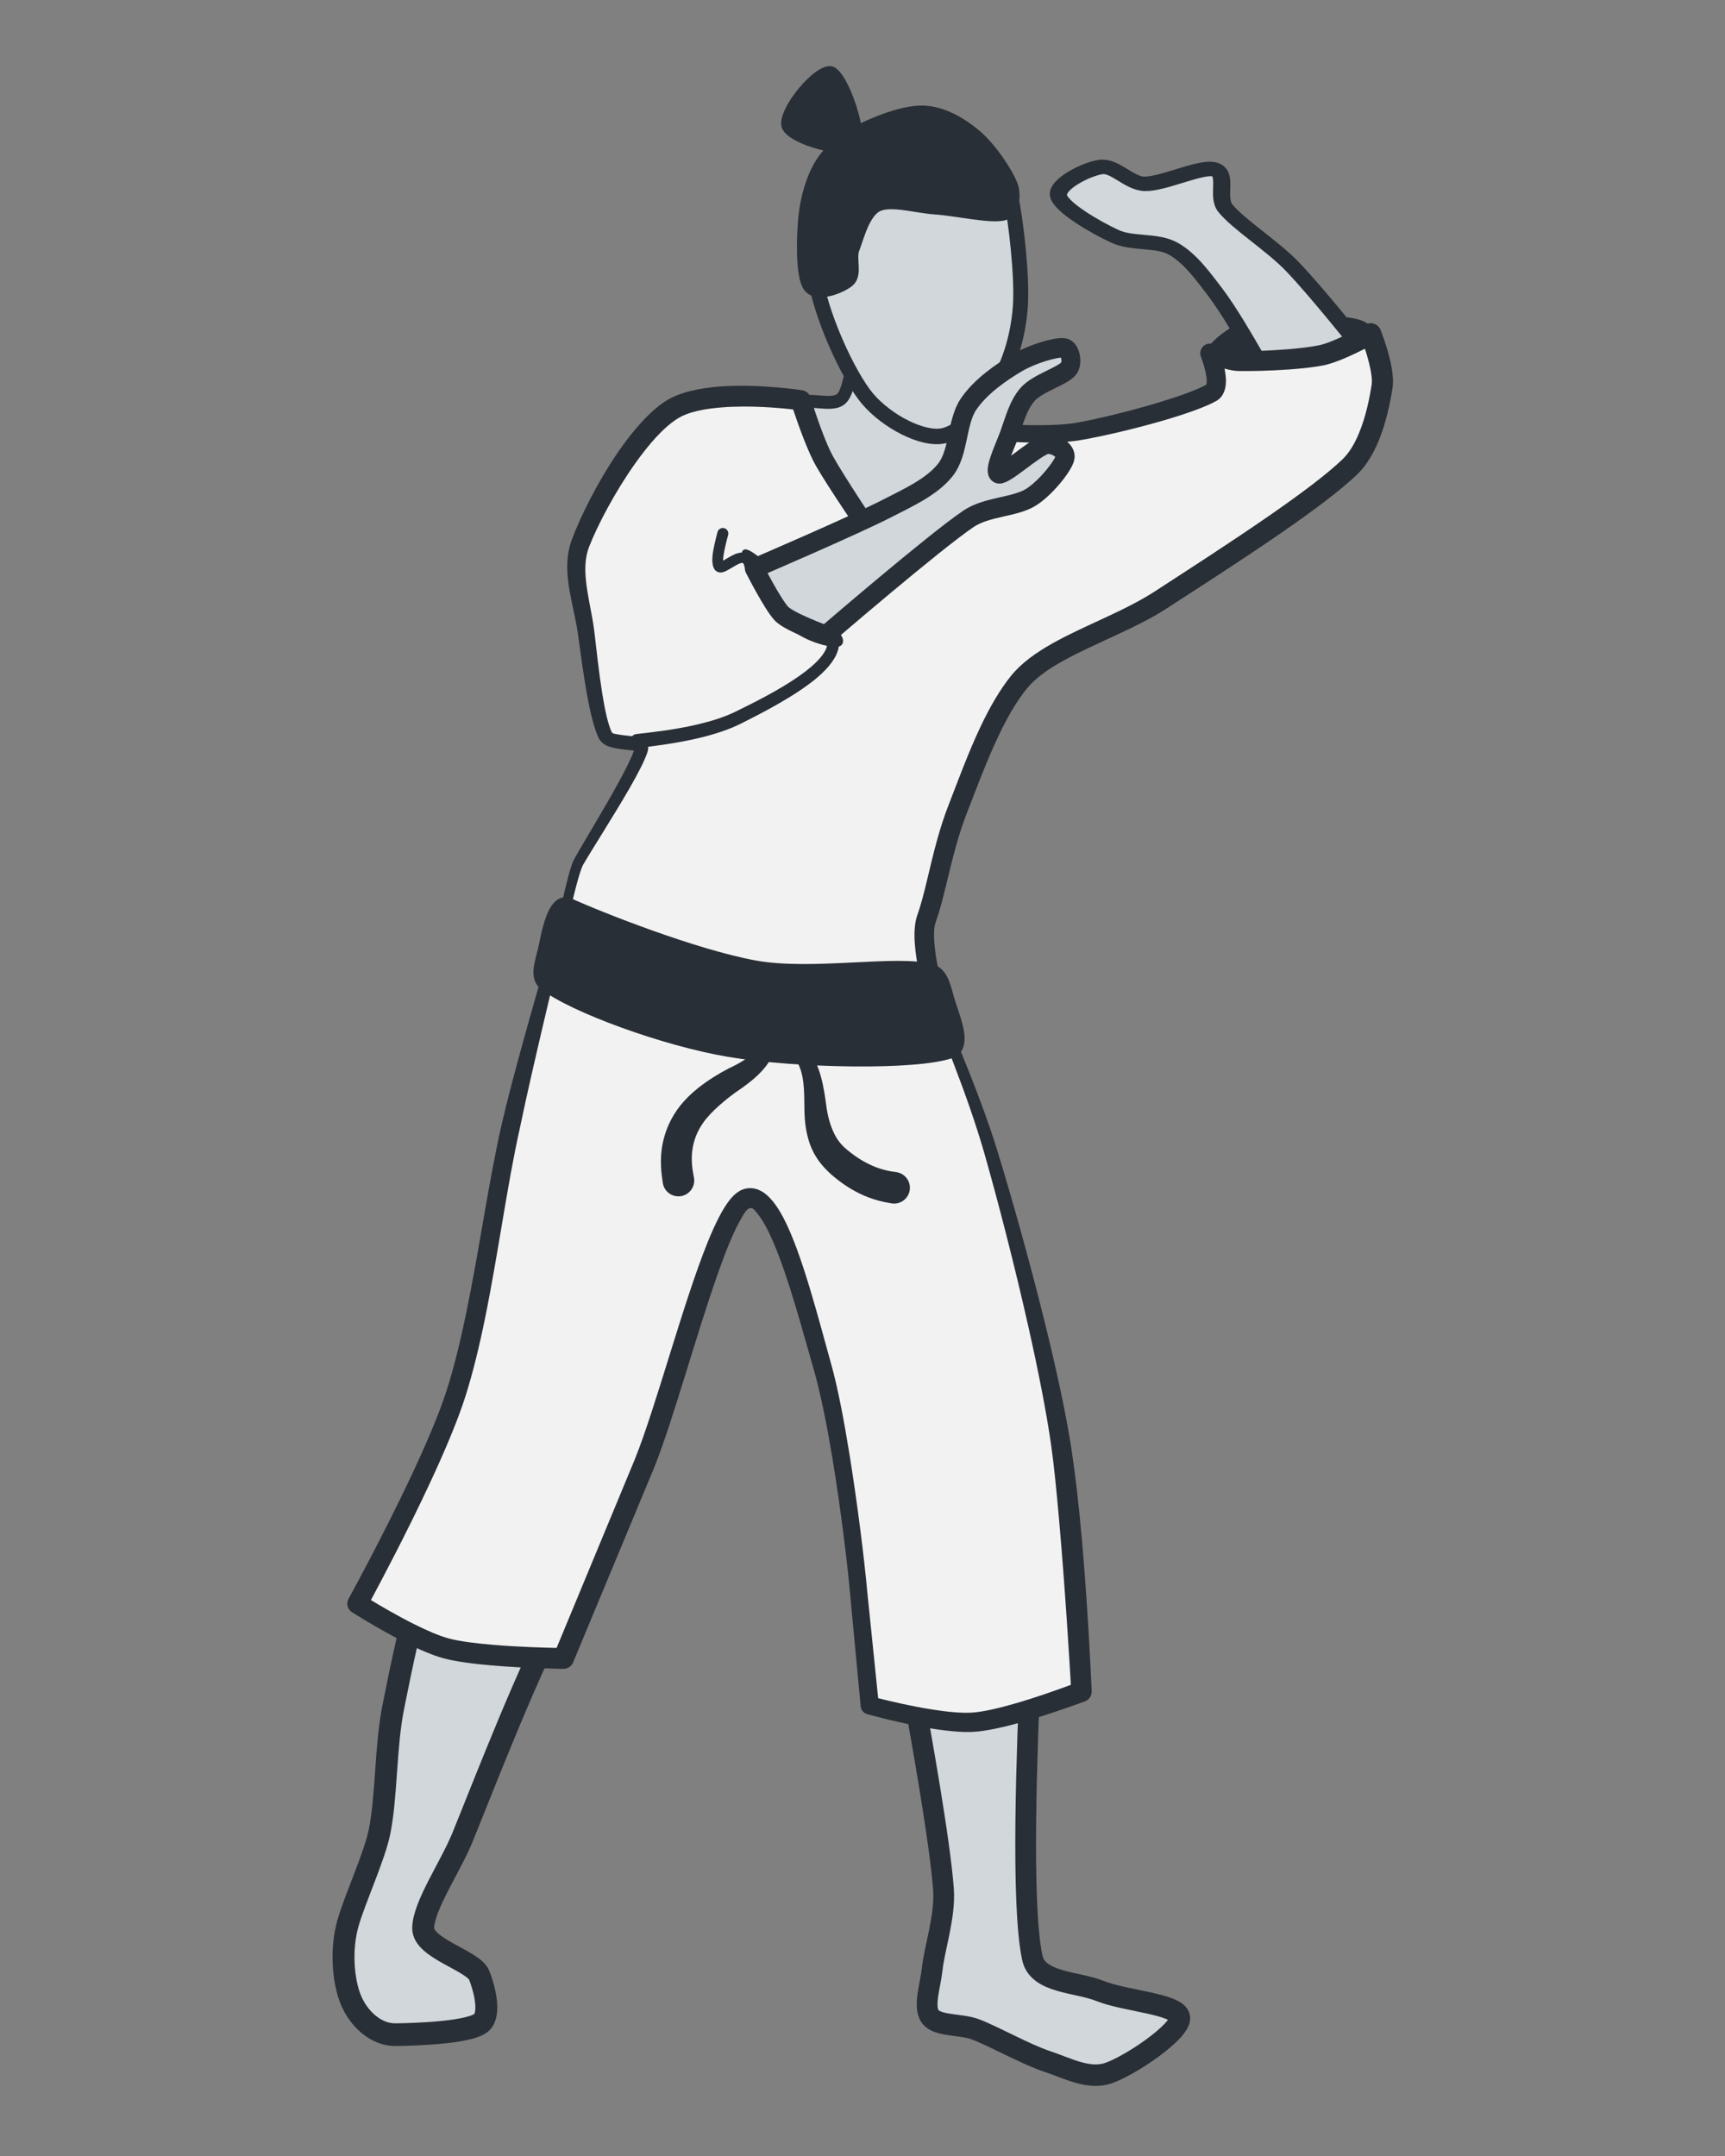 <?xml version="1.0" encoding="UTF-8" standalone="no"?>
<!DOCTYPE svg PUBLIC "-//W3C//DTD SVG 1.1//EN" "http://www.w3.org/Graphics/SVG/1.1/DTD/svg11.dtd">
<svg width="100%" height="100%" viewBox="0 0 1024 1280" version="1.1" xmlns="http://www.w3.org/2000/svg" xmlns:xlink="http://www.w3.org/1999/xlink" xml:space="preserve" xmlns:serif="http://www.serif.com/" style="fill-rule:evenodd;clip-rule:evenodd;stroke-linecap:round;stroke-linejoin:round;stroke-miterlimit:1.5;">
    <rect x="0" y="0" width="1024" height="1280" fill="#808080" stroke="none"/>
    <g id="Ebene1" transform="matrix(1.041,0,0,1.041,-64.736,-11.556)">
        <g transform="matrix(0.957,-0.138,0.134,0.99,-103.045,64.322)">
            <path d="M379.661,922.607C353.283,957.297 319.853,1016.22 301.643,1046.77C292.292,1062.45 273.558,1082.1 271.512,1094.75C269.647,1106.28 298.295,1117.26 300.527,1126C302.403,1133.35 304.479,1148.39 298.295,1152.78C291.227,1157.8 258.678,1154.27 246.961,1152.78C235.243,1151.29 226.502,1140.51 223.526,1129.35C220.55,1118.19 221.48,1100.14 227.99,1085.82C233.967,1072.67 248.782,1050.32 253.656,1036.72C260.724,1017.01 263.7,989.48 271.512,967.533C277.887,949.622 291.971,910.247 301.643,893.88" style="fill:rgb(209,215,219);stroke:rgb(41,47,54);stroke-width:12.94px;"/>
        </g>
        <g transform="matrix(0.966,2.77556e-17,-2.68093e-17,1,3.731,13.949)">
            <path d="M598.486,956.373C604.128,986.69 615.412,1047.32 617.458,1074.66C618.608,1090.04 612.064,1108.33 610.762,1120.42C609.805,1129.3 605.368,1141.52 609.646,1147.2C613.924,1152.89 627.751,1151.32 636.429,1154.54C647.96,1158.81 665.816,1168.7 678.835,1172.87C690.369,1176.56 703.012,1183.26 714.546,1179.56C727.565,1175.39 757.696,1155.65 756.952,1147.84C756.208,1140.03 724.589,1138.38 710.082,1132.69C696.294,1127.29 673.129,1128.18 669.908,1113.72C663.026,1082.85 666.87,992.58 668.792,947.446" style="fill:rgb(209,215,219);stroke:rgb(41,47,54);stroke-width:12.25px;"/>
        </g>
        <g transform="matrix(0.966,0,0,1,3.731,13.949)">
            <path d="M393.151,521.151C393.151,521.151 371.259,600.12 361.904,640C351.303,685.196 344.607,747.039 329.541,792.328C315.573,834.319 271.512,911.735 271.512,911.735C271.512,911.735 305.175,932.433 324.03,937.276C344.303,942.484 393.151,942.982 393.151,942.982C393.151,942.982 425.688,868.815 441.137,831.386C459.178,787.678 483.915,685.754 501.398,680.732C518.882,675.711 535.063,739.506 546.037,776.704C555.924,810.221 564.822,878.07 567.24,903.923C569.294,925.888 573.935,969.765 573.935,969.765C573.935,969.765 614.553,980.617 634.862,979.348C655.693,978.046 698.922,961.953 698.922,961.953C698.922,961.953 694.081,867.059 686.647,820.227C679.207,773.357 659.12,698.774 645.357,653.949C631.771,609.705 604.066,551.282 604.066,551.282" style="fill:rgb(242,242,242);"/>
            <path d="M390.402,520.44C390.402,520.44 373.863,573.835 362.677,614.931C360.302,623.656 358.263,631.848 356.555,638.829C349.11,670.219 343.505,709.638 335.727,745.974C332.349,761.754 328.57,776.948 324.006,790.61C319.467,804.197 311.714,821.538 303.362,838.713C286.108,874.194 266.268,908.95 266.268,908.95C264.747,911.622 265.636,914.974 268.298,916.611C268.298,916.611 283.652,926.076 299.553,933.814C307.662,937.76 315.923,941.24 322.473,942.931C329.613,944.774 340.166,946.086 350.999,946.979C371.533,948.671 393.086,948.916 393.086,948.916C395.576,948.942 397.836,947.512 398.808,945.297L446.91,833.609C457.765,807.248 471.106,759.792 483.702,725.026C488.22,712.555 492.59,701.748 496.795,694.311C499.208,690.044 500.912,686.82 503.078,686.188C504.988,685.63 506.288,687.631 508.128,689.884C511.222,693.675 514.203,699.238 517.123,705.834C526.258,726.469 534.437,756.744 540.853,778.131C544.732,791.071 548.511,809.195 551.758,828.01C556.851,857.516 560.682,888.696 562.16,904.367L568.582,970.293C568.808,972.424 570.364,974.203 572.501,974.774C572.501,974.774 590.937,979.794 609.323,982.768C618.744,984.291 628.156,985.25 635.23,984.843C642.551,984.42 652.531,982.293 662.548,979.615C681.738,974.484 701.089,967.383 701.089,967.383C703.515,966.48 705.068,964.175 704.94,961.666C704.94,961.666 703.113,918.691 699.28,876.279C697.4,855.481 694.916,834.835 692.321,819.386C689.073,800.242 683.685,776.508 677.452,752.061C668.39,716.515 657.564,679.461 649.085,652.881C644.843,639.575 639.3,625.006 633.647,611.112C620.486,578.769 606.654,550.137 606.654,550.137C605.999,548.758 604.309,548.151 602.881,548.783C601.453,549.414 600.825,551.047 601.479,552.426C601.479,552.426 612.114,575.252 623.251,603.191C629.915,619.909 636.738,638.467 641.628,655.018C649.485,681.636 659.441,718.727 667.695,754.278C673.33,778.549 678.167,802.093 680.973,821.067C682.725,832.821 684.196,847.622 685.631,863.166C689.179,901.611 691.857,944.632 692.657,958.029C686.124,960.39 672.719,965.076 659.383,968.776C650.258,971.308 641.177,973.404 634.494,973.853C628.116,974.284 619.621,973.432 611.107,972.142C598.071,970.168 584.998,967.133 578.908,965.643C578.908,965.643 572.319,903.48 572.319,903.48C570.853,887.661 566.931,856.2 561.946,826.395C558.724,807.129 555.072,788.548 551.22,775.278C543.758,749.547 533.819,711.309 522.679,691.135C518.974,684.426 514.955,679.576 511.038,677.114C507.329,674.784 503.527,674.201 499.719,675.277C497.164,675.999 494.341,677.873 491.59,681.099C487.409,686.003 482.837,694.641 478.234,705.63C463.789,740.113 447.964,798.752 435.364,829.163L389.075,936.982C381.951,936.843 366.719,936.427 352.019,935.251C341.986,934.449 332.203,933.313 325.586,931.622C319.688,930.114 312.271,926.941 304.964,923.407C294.904,918.542 285.069,912.962 279.467,909.684C285.496,898.855 300.547,871.412 314.017,843.532C322.553,825.864 330.449,808.018 335.077,794.046C339.726,780.011 343.595,764.414 347.002,748.205C354.628,711.912 359.978,672.534 367.253,641.171C371.338,621.97 378.134,593.736 384.062,569.546C390.49,543.315 395.9,521.862 395.9,521.862C396.306,520.396 395.404,518.888 393.887,518.496C392.37,518.103 390.808,518.974 390.402,520.44Z" style="fill:rgb(41,47,54);"/>
        </g>
        <g transform="matrix(0.966,0,0,1,3.697,14.949)">
            <path d="M776.384,201.746C768.075,197.28 786.931,184.593 795.667,181.034C805.309,177.106 822.212,177.701 834.235,178.178C845.576,178.627 864.708,178.297 867.803,183.891C870.897,189.486 863.154,209.724 852.804,211.745C837.568,214.721 785.906,206.865 776.384,201.746Z" style="fill:rgb(41,47,54);stroke:rgb(41,47,54);stroke-width:4.29px;"/>
        </g>
        <g transform="matrix(1.003,0.155,-0.121,0.839,17.133,-78.977)">
            <path d="M783.735,205.336C777.473,195.85 764.95,176.879 755.836,166.277C747.941,157.093 739.097,146.19 729.053,141.726C719.01,137.262 706.15,143.135 695.575,139.494C684.229,135.588 663.212,125.731 660.98,118.291C658.748,110.851 674.371,97.646 682.183,94.856C689.995,92.066 699.116,102.931 707.85,101.552C718.452,99.878 737.981,83.511 745.793,84.813C753.604,86.115 748.888,102.897 754.72,109.364C763.276,118.849 784.112,129.61 797.126,141.726C813.308,156.792 838.975,185.434 851.808,199.756" style="fill:rgb(209,215,219);stroke:rgb(41,47,54);stroke-width:9.67px;"/>
        </g>
        <g transform="matrix(0.963,-0.08,0.077,0.997,-16.093,62.695)">
            <path d="M576.46,199.515C567.519,198.263 568.323,217.649 561.116,221.834C553.909,226.018 538.026,216.609 533.217,224.624C528.335,232.761 522.011,258.85 531.822,270.657C545.539,287.163 599.012,330.174 615.519,323.664C632.026,317.155 637.373,252.29 630.863,231.598C624.545,211.516 588.085,201.142 576.46,199.515Z" style="fill:rgb(209,215,219);stroke:rgb(41,47,54);stroke-width:7.36px;"/>
        </g>
        <g transform="matrix(0.966,0,0,1,3.731,13.949)">
            <path d="M393.151,521.151C393.151,521.151 477.963,559.651 512,563.557C544.471,567.283 609.646,554.629 609.646,554.629C609.646,554.629 603.514,531.633 607.414,521.151C613.366,505.155 616.714,481.162 625.827,458.657C634.941,436.152 646.123,405.11 662.096,386.12C678.835,366.219 718.721,356.267 745.793,339.25C778.341,318.791 835.627,283.638 857.388,263.365C869.468,252.111 874.313,230.259 876.359,217.611C878.002,207.455 869.663,187.48 869.663,187.48C869.663,187.48 850.946,197.696 840.649,199.756C827.629,202.36 802.52,203.29 791.547,203.104C785.773,203.006 774.807,198.64 774.807,198.64C774.807,198.64 782.391,217.263 775.923,220.959C762.904,228.399 719.196,239.558 696.69,243.278C678.34,246.311 640.893,243.278 640.893,243.278C640.893,243.278 630.477,279.175 621.922,292.38C613.907,304.75 589.559,322.511 589.559,322.511C589.559,322.511 556.545,276.199 547.153,260.017C540.911,249.264 533.203,225.423 533.203,225.423C533.203,225.423 478.41,217.437 456.76,231.003C435.092,244.58 411.564,285.684 403.194,306.888C396.898,322.838 404.287,341.223 406.542,358.221C408.96,376.449 412.308,405.092 417.702,416.251C421.039,423.156 441.33,417.904 438.905,425.179C434.441,438.57 410.82,473.909 402.078,488.788C398.971,494.078 393.151,521.151 393.151,521.151Z" style="fill:rgb(242,242,242);"/>
            <path d="M772.621,216.5C766.957,219.649 755.857,223.408 743.406,227.011C726.941,231.776 708.146,236.182 695.805,238.281C690.01,239.262 682.227,239.609 674.391,239.644C657.966,239.717 641.315,238.41 641.315,238.41C638.898,238.214 636.677,239.704 636.023,241.96C636.023,241.96 631.578,257.34 626.09,271.551C623.347,278.653 620.353,285.46 617.557,289.742C615.087,293.526 610.934,297.822 606.513,301.914C600.882,307.127 594.79,311.982 590.789,315.051C586.067,308.299 576.834,295.024 568.302,282.348C561.665,272.489 555.454,262.998 552.184,257.293C550.255,253.929 548.2,249.215 546.288,244.413C542.247,234.264 538.898,223.705 538.898,223.705C538.217,221.599 536.352,220.054 534.093,219.725C534.093,219.725 509.353,215.989 486.162,217.536C473.536,218.378 461.4,220.91 453.351,225.927C444.045,231.824 434.314,242.43 425.626,254.605C413.352,271.806 403.009,292.034 398.041,304.99C395.915,310.57 395.201,316.386 395.396,322.336C395.791,334.333 399.966,346.903 401.692,358.822C403.407,370.707 405.567,386.994 408.387,400.029C409.992,407.446 411.83,413.849 413.881,417.974C415.052,420.326 417.244,422.012 420.22,422.983C424.133,424.259 432.012,424.994 434.757,425.217C433.135,429.642 429.819,436.018 425.814,443.112C417.049,458.639 405.027,477.445 399.375,487.306C398.377,489.045 397.087,492.939 395.829,497.534C393.133,507.384 390.365,520.592 390.365,520.592C390.097,521.837 390.749,523.098 391.94,523.639C391.94,523.639 436.15,545.267 473.6,558.624C488.143,563.811 501.727,567.627 511.349,568.847C522.372,570.145 537.062,569.657 551.802,568.362C581.192,565.781 610.78,560.078 610.78,560.078C612.328,559.777 613.681,558.875 614.52,557.582C615.359,556.29 615.611,554.721 615.217,553.243C615.217,553.243 612.658,543.6 612.034,534.213C611.758,530.066 611.781,525.965 612.872,523.045C617.257,511.309 620.276,495.302 625.141,478.708C626.892,472.732 628.894,466.676 631.311,460.729C636.704,447.464 642.819,431.202 650.234,416.245C655.112,406.405 660.544,397.135 666.752,389.774C671.877,383.697 679.406,378.704 688.013,374.077C706.949,363.896 730.912,355.631 749.134,344.211C767.675,332.577 794.221,316.2 817.691,300.495C835.823,288.362 852.129,276.6 861.704,267.688C866.979,262.778 871.093,256.11 874.206,248.909C878.775,238.34 881.212,226.643 882.526,218.542C883.173,214.554 882.632,209.271 881.461,204.013C879.362,194.593 875.434,185.233 875.434,185.233C874.764,183.628 873.41,182.38 871.718,181.808C870.027,181.236 868.163,181.397 866.603,182.248C866.603,182.248 858.506,186.721 850.169,190.284C846.342,191.92 842.476,193.388 839.418,194.015C834.462,195.03 827.678,195.791 820.639,196.342C809.697,197.2 798.148,197.546 791.649,197.465C790.139,197.446 788.186,197.019 786.237,196.511C781.589,195.298 777.002,193.498 777.002,193.498C774.868,192.648 772.414,193.112 770.769,194.675C769.124,196.239 768.604,198.601 769.449,200.676C769.449,200.676 771.025,204.492 772.048,208.86C772.498,210.781 772.86,212.816 772.855,214.636C772.853,215.246 772.694,216.14 772.621,216.5ZM783.364,207.379C786.268,208.155 789.188,208.694 791.444,208.742C798.19,208.887 810.182,208.642 821.549,207.855C829.168,207.327 836.51,206.545 841.879,205.497C845.621,204.767 850.385,203.091 855.077,201.137C859.102,199.461 863.077,197.588 866.233,196.034C867.256,199.036 868.41,202.787 869.244,206.547C870.059,210.221 870.642,213.894 870.192,216.68C869.006,224.039 866.852,234.677 862.712,244.279C860.283,249.911 857.192,255.201 853.072,259.043C843.848,267.644 828.099,278.948 810.633,290.667C787.287,306.33 760.889,322.68 742.451,334.29C724.481,345.617 700.804,353.79 682.127,363.894C672.077,369.331 663.414,375.345 657.44,382.467C650.705,390.495 644.765,400.568 639.485,411.291C631.984,426.524 625.793,443.077 620.343,456.585C617.801,462.889 615.694,469.305 613.856,475.638C609.12,491.959 606.235,507.71 601.956,519.256C600.433,523.367 600.093,529.111 600.497,534.944C600.884,540.534 601.889,546.204 602.736,550.253C592.86,552.027 571.756,555.571 550.752,557.52C536.874,558.808 523.041,559.428 512.651,558.267C500.99,557.114 483.215,551.801 464.966,545.597C435.325,535.52 404.554,522.9 396.428,519.526L396.428,519.525C397.229,516.004 398.911,508.805 400.713,502.256C402.163,496.986 403.653,492.148 404.782,490.27C410.655,480.514 423.086,461.926 432.211,446.569C437.084,438.366 441.009,431.04 442.636,426.339C444.183,421.88 442.185,419.32 437.88,417.873C434.834,416.849 429.637,416.791 425.273,415.99C423.66,415.694 422.046,415.645 421.523,414.528C419.284,409.761 417.538,401.673 416.028,392.646C414.07,380.934 412.61,367.685 411.392,357.621C410.187,347.617 407.197,337.115 406.289,326.936C405.73,320.667 405.999,314.532 408.348,308.785C413.32,296.542 423.635,277.534 435.567,261.327C443.407,250.679 451.891,241.208 460.169,236.079C466.729,231.946 476.741,230.219 487.058,229.459C503.753,228.229 521.323,229.844 528.709,230.679C530.113,234.741 532.605,241.722 535.395,248.521C537.575,253.832 539.94,259.03 542.121,262.742C545.543,268.564 552.015,278.247 558.94,288.297C571.326,306.271 585.152,325.442 585.152,325.442C585.98,326.603 587.263,327.387 588.704,327.612C590.145,327.837 591.618,327.484 592.783,326.635C592.783,326.635 603.941,318.4 613.758,309.154C618.798,304.407 623.477,299.387 626.286,295.018C629.33,290.283 632.614,282.787 635.601,274.957C639.486,264.774 642.896,254.025 644.603,248.454C650.682,248.875 662.597,249.581 674.403,249.608C682.879,249.628 691.299,249.288 697.576,248.275C710.252,246.241 729.573,241.912 746.506,237.183C760.43,233.294 772.756,229.068 778.798,225.653C782.214,223.721 784.151,219.76 784.213,214.716C784.241,212.41 783.882,209.84 783.364,207.379Z" style="fill:rgb(41,47,54);"/>
        </g>
        <g transform="matrix(0.966,0,0,1,3.731,13.949)">
            <path d="M395.709,514.571C389.513,511.853 385.786,527.955 383.987,536.859C382.498,544.222 378.404,553.316 382.853,556.709C399.399,569.327 453.581,588.446 491.413,594.562C531.171,600.99 601.64,602.181 621.4,595.277C627.784,593.046 622.786,580.037 619.589,570.928C616.741,562.814 615.997,554.194 609.972,552.424C590.927,546.829 539.933,556.33 505.698,550.281C469.987,543.972 414.16,522.665 395.709,514.571Z" style="fill:rgb(41,47,54);stroke:rgb(41,47,54);stroke-width:10.87px;"/>
        </g>
        <g transform="matrix(0.972,0,0,0.991,-1.058,12.343)">
            <path d="M489.26,321.357L489.262,321.089C489.313,319.561 489.616,317.72 489.994,315.82C490.657,312.488 491.593,308.994 492.246,306.582C492.702,304.891 491.673,303.155 489.949,302.707C488.225,302.26 486.456,303.27 486,304.961C485.053,308.518 483.517,314.289 483.062,318.743C482.679,322.498 483.344,325.505 484.567,326.808C485.663,327.976 487.202,328.509 489.208,328.029C491.09,327.578 493.924,325.686 496.763,324.116C497.728,323.582 498.692,323.089 499.615,322.834C500.055,322.712 500.466,322.534 500.798,322.757C507.127,327.023 523.167,337.535 535.498,348.581C540.928,353.445 545.633,358.395 548.325,362.939C549.669,365.207 550.511,367.312 550.406,369.219C550.261,371.876 548.647,374.552 546.279,377.301C543.203,380.871 538.813,384.423 533.82,387.861C521.946,396.035 506.679,403.455 496.344,408.404C489.771,411.553 481.964,413.891 474.087,415.694C460.594,418.783 446.878,420.263 438.441,421.172C436.187,421.423 434.565,423.422 434.821,425.634C435.077,427.845 437.115,429.437 439.369,429.186C448.025,428.189 462.102,426.575 475.928,423.282C484.377,421.269 492.728,418.628 499.757,415.171C512.149,409.072 531.434,399.375 543.954,389.14C551.864,382.674 557.022,375.793 557.29,369.543C557.54,363.716 552.786,356.244 545.37,348.891C532.382,336.015 511.721,322.739 504.231,317.801C502.095,316.378 499.343,316.444 496.429,317.6C494.184,318.491 491.783,320.023 489.742,321.157C489.595,321.239 489.43,321.303 489.26,321.357Z" style="fill:rgb(41,47,54);"/>
        </g>
        <g transform="matrix(0.962,0.084,-0.081,0.996,8.319,-46.681)">
            <path d="M552.276,163.675C554.895,184.149 574.181,219.063 587.853,234.181C599.18,246.704 621.335,256.461 634.31,254.379C647.285,252.298 658.803,234.582 665.702,221.693C672.6,208.804 675.775,192.295 675.701,177.044C675.615,159.41 668.641,126.722 665.189,115.889C664.085,112.428 658.464,113.107 654.989,112.051C649.361,110.339 639.364,107.41 631.42,105.623C621.897,103.48 607.732,98.242 597.852,99.195C588.417,100.104 577.611,103.596 572.14,111.336C564.544,122.083 549.909,145.165 552.276,163.675Z" style="fill:rgb(209,215,219);stroke:rgb(41,47,54);stroke-width:8.84px;"/>
        </g>
        <g transform="matrix(0.962,0.084,-0.081,0.996,8.319,-46.681)">
            <path d="M545,136.334C544.762,147.88 546.044,169.306 550.714,174.901C555.384,180.496 569.135,173.727 573.022,169.902C576.909,166.076 572.314,157.688 574.037,151.946C576.249,144.577 578.512,130.313 586.291,125.687C594.069,121.062 609.226,124.421 620.707,124.192C633.228,123.943 654.155,126.811 661.417,124.192C666.424,122.386 666.622,113.257 664.273,108.479C660.821,101.456 649.87,88.243 640.704,82.054C631.539,75.864 620.331,70.765 609.279,71.341C597.852,71.936 581.663,79.911 572.14,85.625C564.057,90.475 556.591,97.311 552.142,105.623C547.619,114.074 545.217,125.826 545,136.334Z" style="fill:rgb(41,47,54);stroke:rgb(41,47,54);stroke-width:8.5px;"/>
        </g>
        <g transform="matrix(0.95,-0.211,0.266,1.283,-80.801,32.505)">
            <path d="M509.613,313.863C509.829,310.195 521.921,322.203 527.124,327.448C534.566,334.949 553.819,355.215 554.264,358.873C554.709,362.531 535.953,355.604 529.792,349.393C522.35,341.892 508.805,327.54 509.613,313.863Z" style="fill:rgb(41,47,54);stroke:rgb(41,47,54);stroke-width:3.44px;"/>
        </g>
        <g transform="matrix(0.966,0,0,1,5.111,16.806)">
            <path d="M546.572,356.57C546.572,356.57 610.665,303.264 630.849,290.148C641.699,283.098 658.19,283.638 667.676,277.873C676.229,272.674 686.275,260.575 687.763,255.554C689.053,251.2 681.03,246.73 676.603,247.742C670.094,249.23 652.323,265.425 648.704,264.481C645.086,263.538 652.154,249.328 654.89,242.081C657.749,234.508 660.061,225.265 665.86,219.044C671.711,212.766 686.46,208.805 689.995,204.416C692.517,201.285 691.067,193.148 687.069,192.715C682.011,192.166 667.946,196.381 659.644,201.125C650.258,206.489 637.825,214.716 630.755,224.894C623.686,235.072 625.277,252.273 617.225,262.193C609.174,272.113 594.762,278.283 582.446,284.414C563.634,293.779 504.351,318.382 504.351,318.382C504.351,318.382 515.021,338.721 520.391,344.252C525.071,349.072 546.572,356.57 546.572,356.57Z" style="fill:rgb(209,215,219);stroke:rgb(41,47,54);stroke-width:11.15px;"/>
        </g>
        <g transform="matrix(-1.041,-0.165,0.152,-1.027,874.223,1438.69)">
            <path d="M495.72,656.299C496.907,659.79 498.911,665.318 498.805,672.153C498.736,676.634 497.846,681.707 495.132,687.11C493.414,690.622 490.737,694.418 487.637,698.151C484.619,701.786 481.302,705.404 477.88,708.544C472.615,713.698 466.827,719.879 463.896,727.922C462.072,732.929 460.871,738.527 462.133,744.84C462.572,747.034 463.297,749.172 464.311,751.489C464.553,752.524 465.58,753.157 466.602,752.9C467.624,752.643 468.258,751.594 468.016,750.558C467.908,748.335 468.141,746.369 468.303,744.412C468.714,739.451 470.087,735.412 472.167,731.877C475.642,725.974 481.07,721.969 485.91,718.623C491.032,714.815 496.164,710.294 500.475,705.612C503.876,701.919 506.671,698.06 508.732,694.479C513.13,686.679 514.818,679.229 515.2,672.598C515.736,663.283 513.438,655.602 511.992,650.78C510.539,646.235 505.714,643.782 501.223,645.305C496.733,646.828 494.267,651.754 495.72,656.299Z" style="fill:rgb(41,47,54);"/>
        </g>
        <g transform="matrix(1.31,-0.655,-0.407,-0.873,186.72,1593.28)">
            <path d="M503.096,669.134C501.332,670.944 498.451,673.835 495.433,679.28C493.555,682.666 491.587,686.965 489.801,692.57C488.466,696.552 487.446,700.832 487.431,706.393C487.42,710.821 487.811,715.941 489.067,722.142C491.552,733.957 493.706,745.714 492.103,756.764C490.715,766.335 486.767,775.791 477.027,784.122C475.76,785.256 474.154,784.637 473.443,782.741C472.731,780.845 473.182,778.384 474.448,777.25C481.955,770.222 485.363,762.988 486.069,755.351C486.938,745.961 483.852,736.603 481.02,727.147C478.707,719.64 477.59,713.261 477.183,707.638C476.563,699.072 477.797,692.2 479.507,685.769C481.588,678.376 483.956,672.643 486.263,668.125C490.126,660.562 493.904,656.445 496.221,653.888C499.04,650.887 502.869,651.867 504.766,656.074C506.663,660.281 505.915,666.133 503.096,669.134Z" style="fill:rgb(41,47,54);"/>
        </g>
        <g transform="matrix(0.061,-0.759,0.744,0.065,443.97,697.199)">
            <path d="M800.406,78.403C792.073,72.403 799.228,26.848 810.561,21.736C821.895,16.625 859.406,43.292 856.406,54.403C853.406,65.514 808.739,84.403 800.406,78.403Z" style="fill:rgb(41,47,54);stroke:rgb(41,47,54);stroke-width:4.45px;"/>
        </g>
    </g>
</svg>
